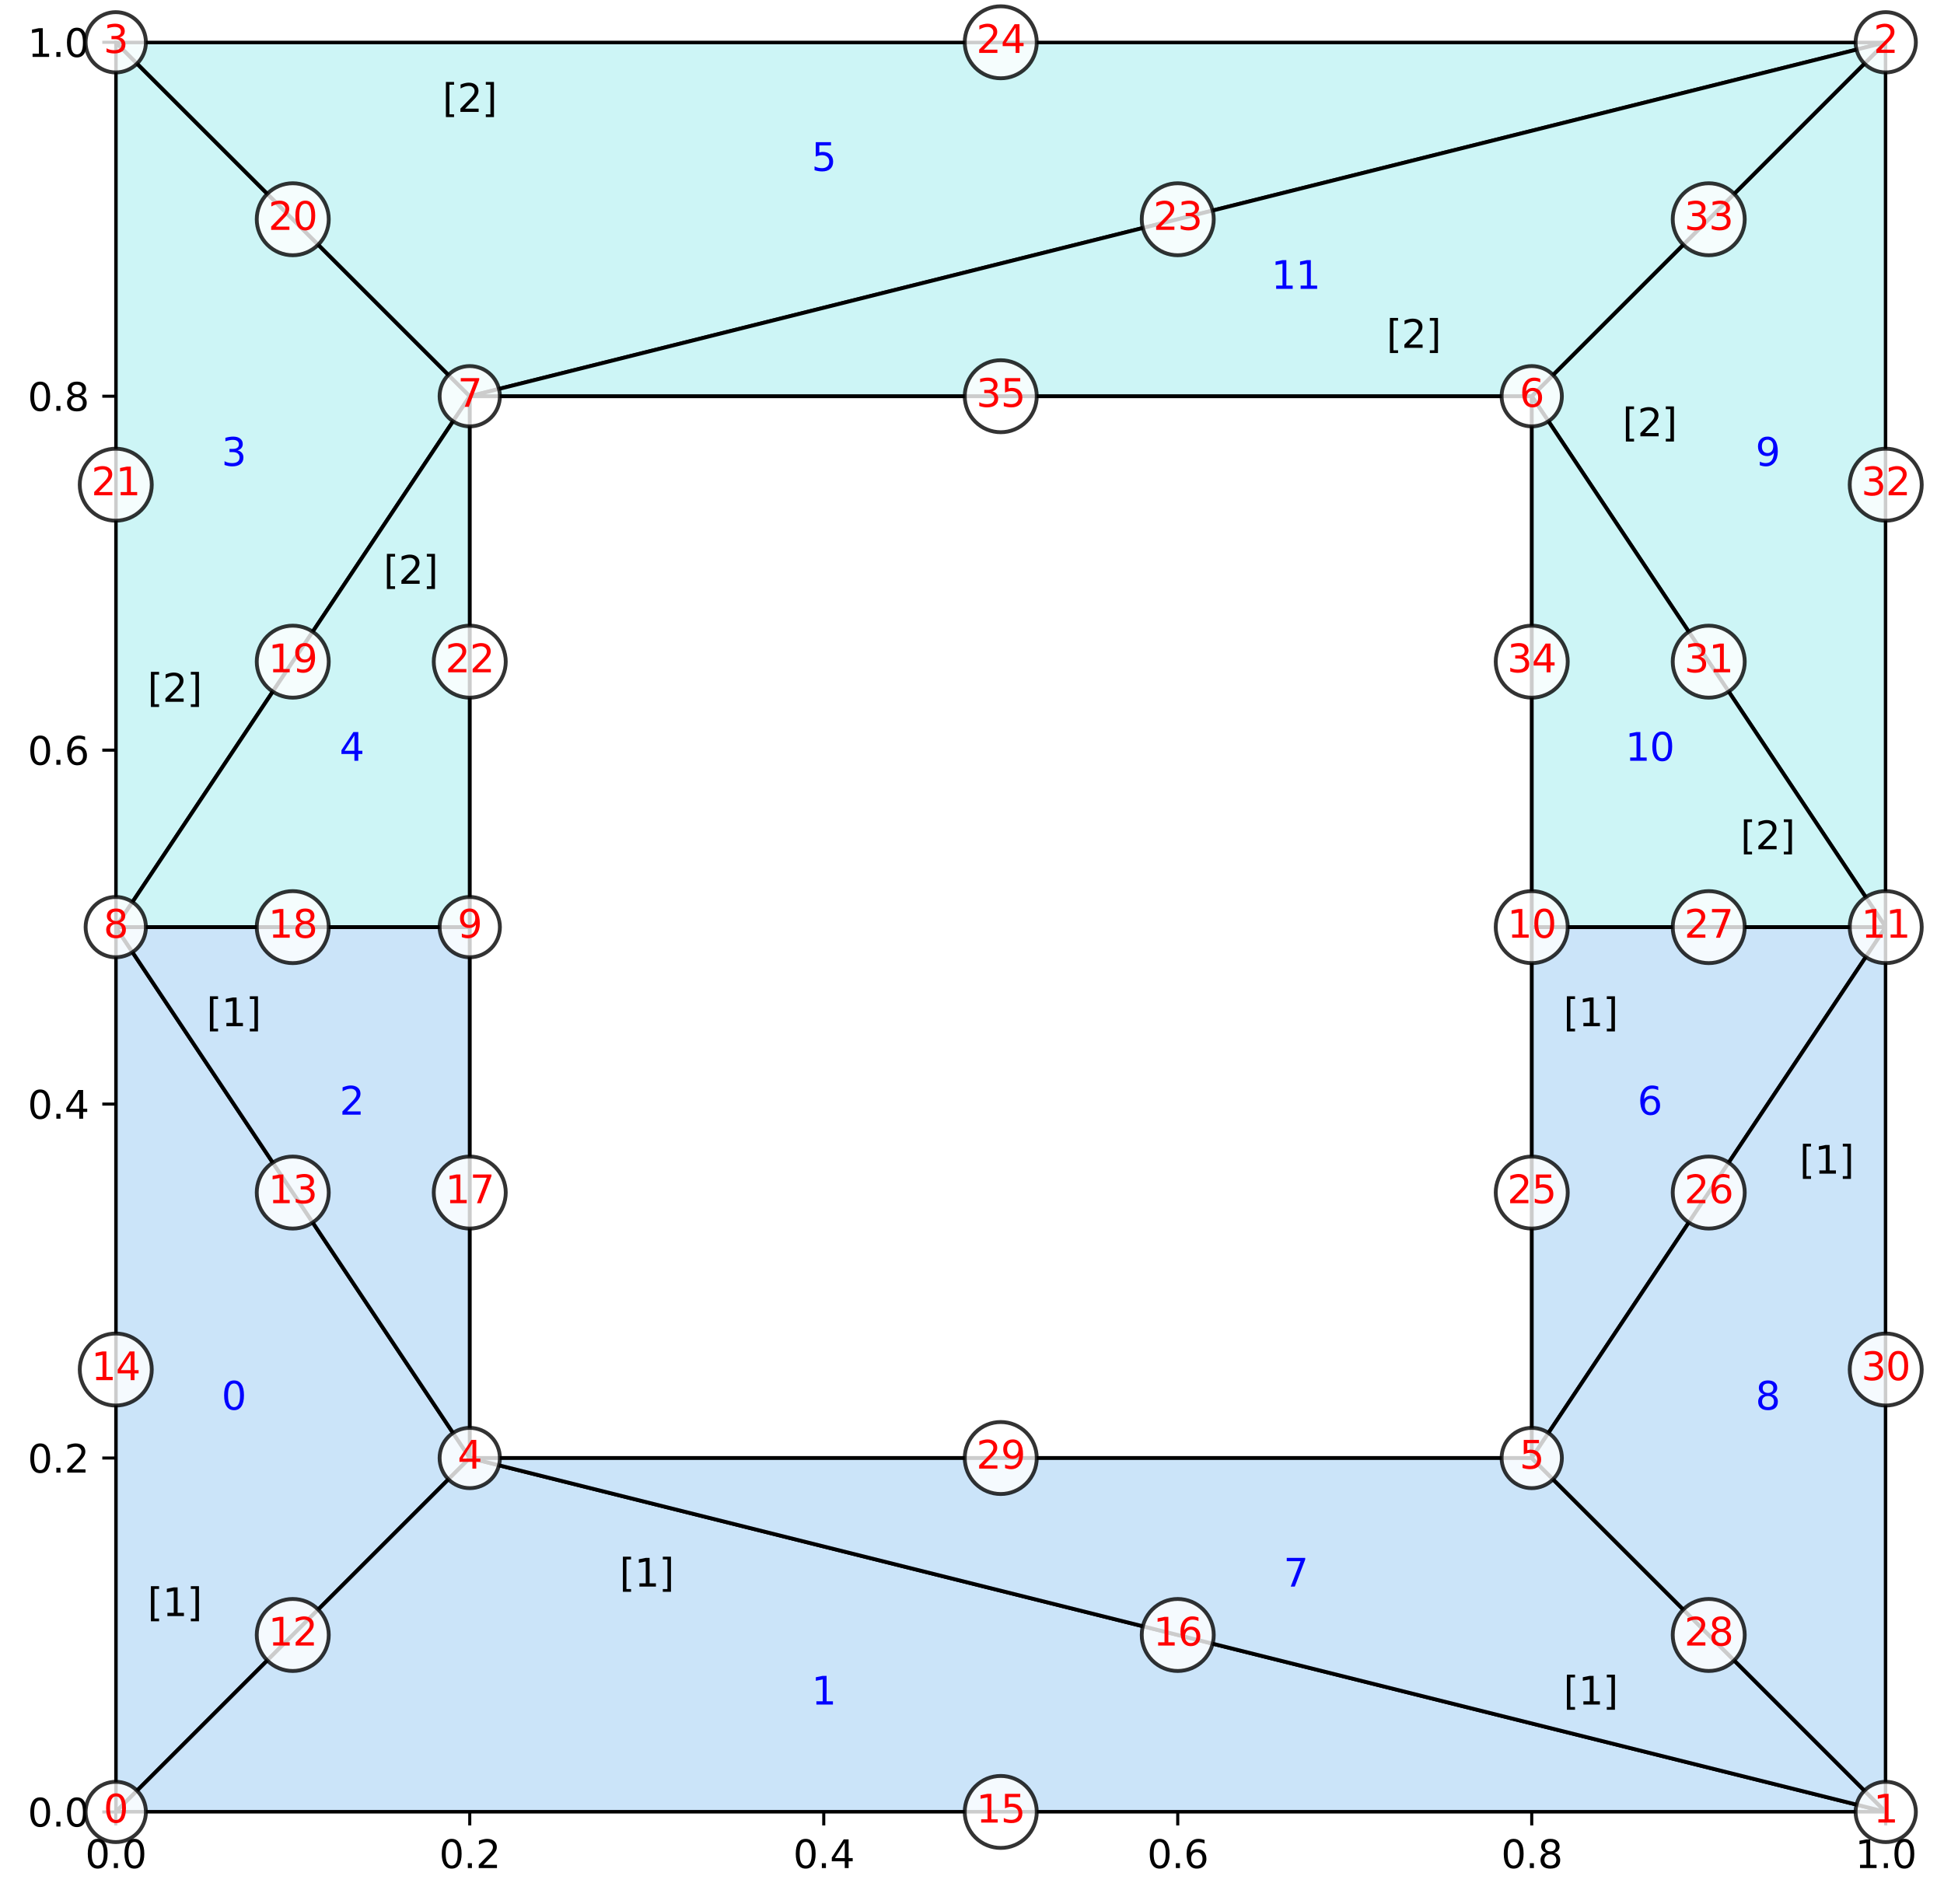 <?xml version="1.0" encoding="utf-8" standalone="no"?>
<!DOCTYPE svg PUBLIC "-//W3C//DTD SVG 1.1//EN"
  "http://www.w3.org/Graphics/SVG/1.1/DTD/svg11.dtd">
<svg xmlns:xlink="http://www.w3.org/1999/xlink" width="505.529pt" height="495.151pt" viewBox="0 0 505.529 495.151" xmlns="http://www.w3.org/2000/svg" version="1.1">
 <defs>
  <style type="text/css">*{stroke-linejoin: round; stroke-linecap: butt}</style>
 </defs>
 <g id="figure_1">
  <g id="patch_1">
   <path d="M 0 495.151 
L 505.529 495.151 
L 505.529 0 
L 0 0 
z
" style="fill: #ffffff"/>
  </g>
  <g id="axes_1">
   <g id="patch_2">
    <path d="M 30.103 471.273 
L 490.377 471.273 
L 490.377 10.999 
L 30.103 10.999 
z
" style="fill: #ffffff"/>
   </g>
   <g id="patch_3">
    <path d="M 30.103 471.273 
L 122.158 379.218 
L 30.103 241.136 
z
" clip-path="url(#pff9fe6de12)" style="fill: #cbe4f9; stroke: #000000; stroke-linejoin: miter"/>
   </g>
   <g id="patch_4">
    <path d="M 122.158 379.218 
L 30.103 471.273 
L 490.377 471.273 
z
" clip-path="url(#pff9fe6de12)" style="fill: #cbe4f9; stroke: #000000; stroke-linejoin: miter"/>
   </g>
   <g id="patch_5">
    <path d="M 30.103 241.136 
L 122.158 379.218 
L 122.158 241.136 
z
" clip-path="url(#pff9fe6de12)" style="fill: #cbe4f9; stroke: #000000; stroke-linejoin: miter"/>
   </g>
   <g id="patch_6">
    <path d="M 30.103 241.136 
L 122.158 103.054 
L 30.103 10.999 
z
" clip-path="url(#pff9fe6de12)" style="fill: #cdf5f6; stroke: #000000; stroke-linejoin: miter"/>
   </g>
   <g id="patch_7">
    <path d="M 122.158 103.054 
L 30.103 241.136 
L 122.158 241.136 
z
" clip-path="url(#pff9fe6de12)" style="fill: #cdf5f6; stroke: #000000; stroke-linejoin: miter"/>
   </g>
   <g id="patch_8">
    <path d="M 30.103 10.999 
L 122.158 103.054 
L 490.377 10.999 
z
" clip-path="url(#pff9fe6de12)" style="fill: #cdf5f6; stroke: #000000; stroke-linejoin: miter"/>
   </g>
   <g id="patch_9">
    <path d="M 398.322 241.136 
L 398.322 379.218 
L 490.377 241.136 
z
" clip-path="url(#pff9fe6de12)" style="fill: #cbe4f9; stroke: #000000; stroke-linejoin: miter"/>
   </g>
   <g id="patch_10">
    <path d="M 490.377 471.273 
L 398.322 379.218 
L 122.158 379.218 
z
" clip-path="url(#pff9fe6de12)" style="fill: #cbe4f9; stroke: #000000; stroke-linejoin: miter"/>
   </g>
   <g id="patch_11">
    <path d="M 490.377 241.136 
L 398.322 379.218 
L 490.377 471.273 
z
" clip-path="url(#pff9fe6de12)" style="fill: #cbe4f9; stroke: #000000; stroke-linejoin: miter"/>
   </g>
   <g id="patch_12">
    <path d="M 398.322 103.054 
L 490.377 241.136 
L 490.377 10.999 
z
" clip-path="url(#pff9fe6de12)" style="fill: #cdf5f6; stroke: #000000; stroke-linejoin: miter"/>
   </g>
   <g id="patch_13">
    <path d="M 490.377 241.136 
L 398.322 103.054 
L 398.322 241.136 
z
" clip-path="url(#pff9fe6de12)" style="fill: #cdf5f6; stroke: #000000; stroke-linejoin: miter"/>
   </g>
   <g id="patch_14">
    <path d="M 398.322 103.054 
L 490.377 10.999 
L 122.158 103.054 
z
" clip-path="url(#pff9fe6de12)" style="fill: #cdf5f6; stroke: #000000; stroke-linejoin: miter"/>
   </g>
   <g id="matplotlib.axis_1">
    <g id="xtick_1">
     <g id="line2d_1">
      <defs>
       <path id="m3f4009ff12" d="M 0 0 
L 0 3.5 
" style="stroke: #000000; stroke-width: 0.8"/>
      </defs>
      <g>
       <use xlink:href="#m3f4009ff12" x="30.103" y="471.273" style="stroke: #000000; stroke-width: 0.8"/>
      </g>
     </g>
     <g id="text_1">
      <!-- 0.0 -->
      <g transform="translate(22.152 485.872)scale(0.1 -0.1)">
       <defs>
        <path id="DejaVuSans-30" d="M 2034 4250 
Q 1547 4250 1301 3770 
Q 1056 3291 1056 2328 
Q 1056 1369 1301 889 
Q 1547 409 2034 409 
Q 2525 409 2770 889 
Q 3016 1369 3016 2328 
Q 3016 3291 2770 3770 
Q 2525 4250 2034 4250 
z
M 2034 4750 
Q 2819 4750 3233 4129 
Q 3647 3509 3647 2328 
Q 3647 1150 3233 529 
Q 2819 -91 2034 -91 
Q 1250 -91 836 529 
Q 422 1150 422 2328 
Q 422 3509 836 4129 
Q 1250 4750 2034 4750 
z
" transform="scale(0.016)"/>
        <path id="DejaVuSans-2e" d="M 684 794 
L 1344 794 
L 1344 0 
L 684 0 
L 684 794 
z
" transform="scale(0.016)"/>
       </defs>
       <use xlink:href="#DejaVuSans-30"/>
       <use xlink:href="#DejaVuSans-2e" x="63.623"/>
       <use xlink:href="#DejaVuSans-30" x="95.41"/>
      </g>
     </g>
    </g>
    <g id="xtick_2">
     <g id="line2d_2">
      <g>
       <use xlink:href="#m3f4009ff12" x="122.158" y="471.273" style="stroke: #000000; stroke-width: 0.8"/>
      </g>
     </g>
     <g id="text_2">
      <!-- 0.2 -->
      <g transform="translate(114.206 485.872)scale(0.1 -0.1)">
       <defs>
        <path id="DejaVuSans-32" d="M 1228 531 
L 3431 531 
L 3431 0 
L 469 0 
L 469 531 
Q 828 903 1448 1529 
Q 2069 2156 2228 2338 
Q 2531 2678 2651 2914 
Q 2772 3150 2772 3378 
Q 2772 3750 2511 3984 
Q 2250 4219 1831 4219 
Q 1534 4219 1204 4116 
Q 875 4013 500 3803 
L 500 4441 
Q 881 4594 1212 4672 
Q 1544 4750 1819 4750 
Q 2544 4750 2975 4387 
Q 3406 4025 3406 3419 
Q 3406 3131 3298 2873 
Q 3191 2616 2906 2266 
Q 2828 2175 2409 1742 
Q 1991 1309 1228 531 
z
" transform="scale(0.016)"/>
       </defs>
       <use xlink:href="#DejaVuSans-30"/>
       <use xlink:href="#DejaVuSans-2e" x="63.623"/>
       <use xlink:href="#DejaVuSans-32" x="95.41"/>
      </g>
     </g>
    </g>
    <g id="xtick_3">
     <g id="line2d_3">
      <g>
       <use xlink:href="#m3f4009ff12" x="214.213" y="471.273" style="stroke: #000000; stroke-width: 0.8"/>
      </g>
     </g>
     <g id="text_3">
      <!-- 0.4 -->
      <g transform="translate(206.261 485.872)scale(0.1 -0.1)">
       <defs>
        <path id="DejaVuSans-34" d="M 2419 4116 
L 825 1625 
L 2419 1625 
L 2419 4116 
z
M 2253 4666 
L 3047 4666 
L 3047 1625 
L 3713 1625 
L 3713 1100 
L 3047 1100 
L 3047 0 
L 2419 0 
L 2419 1100 
L 313 1100 
L 313 1709 
L 2253 4666 
z
" transform="scale(0.016)"/>
       </defs>
       <use xlink:href="#DejaVuSans-30"/>
       <use xlink:href="#DejaVuSans-2e" x="63.623"/>
       <use xlink:href="#DejaVuSans-34" x="95.41"/>
      </g>
     </g>
    </g>
    <g id="xtick_4">
     <g id="line2d_4">
      <g>
       <use xlink:href="#m3f4009ff12" x="306.268" y="471.273" style="stroke: #000000; stroke-width: 0.8"/>
      </g>
     </g>
     <g id="text_4">
      <!-- 0.6 -->
      <g transform="translate(298.316 485.872)scale(0.1 -0.1)">
       <defs>
        <path id="DejaVuSans-36" d="M 2113 2584 
Q 1688 2584 1439 2293 
Q 1191 2003 1191 1497 
Q 1191 994 1439 701 
Q 1688 409 2113 409 
Q 2538 409 2786 701 
Q 3034 994 3034 1497 
Q 3034 2003 2786 2293 
Q 2538 2584 2113 2584 
z
M 3366 4563 
L 3366 3988 
Q 3128 4100 2886 4159 
Q 2644 4219 2406 4219 
Q 1781 4219 1451 3797 
Q 1122 3375 1075 2522 
Q 1259 2794 1537 2939 
Q 1816 3084 2150 3084 
Q 2853 3084 3261 2657 
Q 3669 2231 3669 1497 
Q 3669 778 3244 343 
Q 2819 -91 2113 -91 
Q 1303 -91 875 529 
Q 447 1150 447 2328 
Q 447 3434 972 4092 
Q 1497 4750 2381 4750 
Q 2619 4750 2861 4703 
Q 3103 4656 3366 4563 
z
" transform="scale(0.016)"/>
       </defs>
       <use xlink:href="#DejaVuSans-30"/>
       <use xlink:href="#DejaVuSans-2e" x="63.623"/>
       <use xlink:href="#DejaVuSans-36" x="95.41"/>
      </g>
     </g>
    </g>
    <g id="xtick_5">
     <g id="line2d_5">
      <g>
       <use xlink:href="#m3f4009ff12" x="398.322" y="471.273" style="stroke: #000000; stroke-width: 0.8"/>
      </g>
     </g>
     <g id="text_5">
      <!-- 0.8 -->
      <g transform="translate(390.371 485.872)scale(0.1 -0.1)">
       <defs>
        <path id="DejaVuSans-38" d="M 2034 2216 
Q 1584 2216 1326 1975 
Q 1069 1734 1069 1313 
Q 1069 891 1326 650 
Q 1584 409 2034 409 
Q 2484 409 2743 651 
Q 3003 894 3003 1313 
Q 3003 1734 2745 1975 
Q 2488 2216 2034 2216 
z
M 1403 2484 
Q 997 2584 770 2862 
Q 544 3141 544 3541 
Q 544 4100 942 4425 
Q 1341 4750 2034 4750 
Q 2731 4750 3128 4425 
Q 3525 4100 3525 3541 
Q 3525 3141 3298 2862 
Q 3072 2584 2669 2484 
Q 3125 2378 3379 2068 
Q 3634 1759 3634 1313 
Q 3634 634 3220 271 
Q 2806 -91 2034 -91 
Q 1263 -91 848 271 
Q 434 634 434 1313 
Q 434 1759 690 2068 
Q 947 2378 1403 2484 
z
M 1172 3481 
Q 1172 3119 1398 2916 
Q 1625 2713 2034 2713 
Q 2441 2713 2670 2916 
Q 2900 3119 2900 3481 
Q 2900 3844 2670 4047 
Q 2441 4250 2034 4250 
Q 1625 4250 1398 4047 
Q 1172 3844 1172 3481 
z
" transform="scale(0.016)"/>
       </defs>
       <use xlink:href="#DejaVuSans-30"/>
       <use xlink:href="#DejaVuSans-2e" x="63.623"/>
       <use xlink:href="#DejaVuSans-38" x="95.41"/>
      </g>
     </g>
    </g>
    <g id="xtick_6">
     <g id="line2d_6">
      <g>
       <use xlink:href="#m3f4009ff12" x="490.377" y="471.273" style="stroke: #000000; stroke-width: 0.8"/>
      </g>
     </g>
     <g id="text_6">
      <!-- 1.0 -->
      <g transform="translate(482.426 485.872)scale(0.1 -0.1)">
       <defs>
        <path id="DejaVuSans-31" d="M 794 531 
L 1825 531 
L 1825 4091 
L 703 3866 
L 703 4441 
L 1819 4666 
L 2450 4666 
L 2450 531 
L 3481 531 
L 3481 0 
L 794 0 
L 794 531 
z
" transform="scale(0.016)"/>
       </defs>
       <use xlink:href="#DejaVuSans-31"/>
       <use xlink:href="#DejaVuSans-2e" x="63.623"/>
       <use xlink:href="#DejaVuSans-30" x="95.41"/>
      </g>
     </g>
    </g>
   </g>
   <g id="matplotlib.axis_2">
    <g id="ytick_1">
     <g id="line2d_7">
      <defs>
       <path id="m874704749e" d="M 0 0 
L -3.5 0 
" style="stroke: #000000; stroke-width: 0.8"/>
      </defs>
      <g>
       <use xlink:href="#m874704749e" x="30.103" y="471.273" style="stroke: #000000; stroke-width: 0.8"/>
      </g>
     </g>
     <g id="text_7">
      <!-- 0.0 -->
      <g transform="translate(7.2 475.072)scale(0.1 -0.1)">
       <use xlink:href="#DejaVuSans-30"/>
       <use xlink:href="#DejaVuSans-2e" x="63.623"/>
       <use xlink:href="#DejaVuSans-30" x="95.41"/>
      </g>
     </g>
    </g>
    <g id="ytick_2">
     <g id="line2d_8">
      <g>
       <use xlink:href="#m874704749e" x="30.103" y="379.218" style="stroke: #000000; stroke-width: 0.8"/>
      </g>
     </g>
     <g id="text_8">
      <!-- 0.2 -->
      <g transform="translate(7.2 383.018)scale(0.1 -0.1)">
       <use xlink:href="#DejaVuSans-30"/>
       <use xlink:href="#DejaVuSans-2e" x="63.623"/>
       <use xlink:href="#DejaVuSans-32" x="95.41"/>
      </g>
     </g>
    </g>
    <g id="ytick_3">
     <g id="line2d_9">
      <g>
       <use xlink:href="#m874704749e" x="30.103" y="287.164" style="stroke: #000000; stroke-width: 0.8"/>
      </g>
     </g>
     <g id="text_9">
      <!-- 0.4 -->
      <g transform="translate(7.2 290.963)scale(0.1 -0.1)">
       <use xlink:href="#DejaVuSans-30"/>
       <use xlink:href="#DejaVuSans-2e" x="63.623"/>
       <use xlink:href="#DejaVuSans-34" x="95.41"/>
      </g>
     </g>
    </g>
    <g id="ytick_4">
     <g id="line2d_10">
      <g>
       <use xlink:href="#m874704749e" x="30.103" y="195.109" style="stroke: #000000; stroke-width: 0.8"/>
      </g>
     </g>
     <g id="text_10">
      <!-- 0.6 -->
      <g transform="translate(7.2 198.908)scale(0.1 -0.1)">
       <use xlink:href="#DejaVuSans-30"/>
       <use xlink:href="#DejaVuSans-2e" x="63.623"/>
       <use xlink:href="#DejaVuSans-36" x="95.41"/>
      </g>
     </g>
    </g>
    <g id="ytick_5">
     <g id="line2d_11">
      <g>
       <use xlink:href="#m874704749e" x="30.103" y="103.054" style="stroke: #000000; stroke-width: 0.8"/>
      </g>
     </g>
     <g id="text_11">
      <!-- 0.8 -->
      <g transform="translate(7.2 106.853)scale(0.1 -0.1)">
       <use xlink:href="#DejaVuSans-30"/>
       <use xlink:href="#DejaVuSans-2e" x="63.623"/>
       <use xlink:href="#DejaVuSans-38" x="95.41"/>
      </g>
     </g>
    </g>
    <g id="ytick_6">
     <g id="line2d_12">
      <g>
       <use xlink:href="#m874704749e" x="30.103" y="10.999" style="stroke: #000000; stroke-width: 0.8"/>
      </g>
     </g>
     <g id="text_12">
      <!-- 1.0 -->
      <g transform="translate(7.2 14.798)scale(0.1 -0.1)">
       <use xlink:href="#DejaVuSans-31"/>
       <use xlink:href="#DejaVuSans-2e" x="63.623"/>
       <use xlink:href="#DejaVuSans-30" x="95.41"/>
      </g>
     </g>
    </g>
   </g>
   <g id="patch_15">
    <path d="M 30.103 471.273 
L 30.103 10.999 
" style="fill: none; stroke: #000000; stroke-width: 0.8; stroke-linejoin: miter; stroke-linecap: square"/>
   </g>
   <g id="patch_16">
    <path d="M 490.377 471.273 
L 490.377 10.999 
" style="fill: none; stroke: #000000; stroke-width: 0.8; stroke-linejoin: miter; stroke-linecap: square"/>
   </g>
   <g id="patch_17">
    <path d="M 30.103 471.273 
L 490.377 471.273 
" style="fill: none; stroke: #000000; stroke-width: 0.8; stroke-linejoin: miter; stroke-linecap: square"/>
   </g>
   <g id="patch_18">
    <path d="M 30.103 10.999 
L 490.377 10.999 
" style="fill: none; stroke: #000000; stroke-width: 0.8; stroke-linejoin: miter; stroke-linecap: square"/>
   </g>
   <g id="text_13">
    <!-- 0 -->
    <g style="fill: #0000ff" transform="translate(57.607 366.635)scale(0.1 -0.1)">
     <use xlink:href="#DejaVuSans-30"/>
    </g>
   </g>
   <g id="text_14">
    <!-- 1 -->
    <g style="fill: #0000ff" transform="translate(211.031 443.348)scale(0.1 -0.1)">
     <use xlink:href="#DejaVuSans-31"/>
    </g>
   </g>
   <g id="text_15">
    <!-- 2 -->
    <g style="fill: #0000ff" transform="translate(88.292 289.923)scale(0.1 -0.1)">
     <use xlink:href="#DejaVuSans-32"/>
    </g>
   </g>
   <g id="text_16">
    <!-- 3 -->
    <g style="fill: #0000ff" transform="translate(57.607 121.156)scale(0.1 -0.1)">
     <defs>
      <path id="DejaVuSans-33" d="M 2597 2516 
Q 3050 2419 3304 2112 
Q 3559 1806 3559 1356 
Q 3559 666 3084 287 
Q 2609 -91 1734 -91 
Q 1441 -91 1130 -33 
Q 819 25 488 141 
L 488 750 
Q 750 597 1062 519 
Q 1375 441 1716 441 
Q 2309 441 2620 675 
Q 2931 909 2931 1356 
Q 2931 1769 2642 2001 
Q 2353 2234 1838 2234 
L 1294 2234 
L 1294 2753 
L 1863 2753 
Q 2328 2753 2575 2939 
Q 2822 3125 2822 3475 
Q 2822 3834 2567 4026 
Q 2313 4219 1838 4219 
Q 1578 4219 1281 4162 
Q 984 4106 628 3988 
L 628 4550 
Q 988 4650 1302 4700 
Q 1616 4750 1894 4750 
Q 2613 4750 3031 4423 
Q 3450 4097 3450 3541 
Q 3450 3153 3228 2886 
Q 3006 2619 2597 2516 
z
" transform="scale(0.016)"/>
     </defs>
     <use xlink:href="#DejaVuSans-33"/>
    </g>
   </g>
   <g id="text_17">
    <!-- 4 -->
    <g style="fill: #0000ff" transform="translate(88.292 197.868)scale(0.1 -0.1)">
     <use xlink:href="#DejaVuSans-34"/>
    </g>
   </g>
   <g id="text_18">
    <!-- 5 -->
    <g style="fill: #0000ff" transform="translate(211.031 44.444)scale(0.1 -0.1)">
     <defs>
      <path id="DejaVuSans-35" d="M 691 4666 
L 3169 4666 
L 3169 4134 
L 1269 4134 
L 1269 2991 
Q 1406 3038 1543 3061 
Q 1681 3084 1819 3084 
Q 2600 3084 3056 2656 
Q 3513 2228 3513 1497 
Q 3513 744 3044 326 
Q 2575 -91 1722 -91 
Q 1428 -91 1123 -41 
Q 819 9 494 109 
L 494 744 
Q 775 591 1075 516 
Q 1375 441 1709 441 
Q 2250 441 2565 725 
Q 2881 1009 2881 1497 
Q 2881 1984 2565 2268 
Q 2250 2553 1709 2553 
Q 1456 2553 1204 2497 
Q 953 2441 691 2322 
L 691 4666 
z
" transform="scale(0.016)"/>
     </defs>
     <use xlink:href="#DejaVuSans-35"/>
    </g>
   </g>
   <g id="text_19">
    <!-- 6 -->
    <g style="fill: #0000ff" transform="translate(425.826 289.923)scale(0.1 -0.1)">
     <use xlink:href="#DejaVuSans-36"/>
    </g>
   </g>
   <g id="text_20">
    <!-- 7 -->
    <g style="fill: #0000ff" transform="translate(333.771 412.663)scale(0.1 -0.1)">
     <defs>
      <path id="DejaVuSans-37" d="M 525 4666 
L 3525 4666 
L 3525 4397 
L 1831 0 
L 1172 0 
L 2766 4134 
L 525 4134 
L 525 4666 
z
" transform="scale(0.016)"/>
     </defs>
     <use xlink:href="#DejaVuSans-37"/>
    </g>
   </g>
   <g id="text_21">
    <!-- 8 -->
    <g style="fill: #0000ff" transform="translate(456.511 366.635)scale(0.1 -0.1)">
     <use xlink:href="#DejaVuSans-38"/>
    </g>
   </g>
   <g id="text_22">
    <!-- 9 -->
    <g style="fill: #0000ff" transform="translate(456.511 121.156)scale(0.1 -0.1)">
     <defs>
      <path id="DejaVuSans-39" d="M 703 97 
L 703 672 
Q 941 559 1184 500 
Q 1428 441 1663 441 
Q 2288 441 2617 861 
Q 2947 1281 2994 2138 
Q 2813 1869 2534 1725 
Q 2256 1581 1919 1581 
Q 1219 1581 811 2004 
Q 403 2428 403 3163 
Q 403 3881 828 4315 
Q 1253 4750 1959 4750 
Q 2769 4750 3195 4129 
Q 3622 3509 3622 2328 
Q 3622 1225 3098 567 
Q 2575 -91 1691 -91 
Q 1453 -91 1209 -44 
Q 966 3 703 97 
z
M 1959 2075 
Q 2384 2075 2632 2365 
Q 2881 2656 2881 3163 
Q 2881 3666 2632 3958 
Q 2384 4250 1959 4250 
Q 1534 4250 1286 3958 
Q 1038 3666 1038 3163 
Q 1038 2656 1286 2365 
Q 1534 2075 1959 2075 
z
" transform="scale(0.016)"/>
     </defs>
     <use xlink:href="#DejaVuSans-39"/>
    </g>
   </g>
   <g id="text_23">
    <!-- 10 -->
    <g style="fill: #0000ff" transform="translate(422.645 197.868)scale(0.1 -0.1)">
     <use xlink:href="#DejaVuSans-31"/>
     <use xlink:href="#DejaVuSans-30" x="63.623"/>
    </g>
   </g>
   <g id="text_24">
    <!-- 11 -->
    <g style="fill: #0000ff" transform="translate(330.59 75.128)scale(0.1 -0.1)">
     <use xlink:href="#DejaVuSans-31"/>
     <use xlink:href="#DejaVuSans-31" x="63.623"/>
    </g>
   </g>
   <g id="text_25">
    <g id="patch_19">
     <path d="M 30.103 479.112 
C 32.182 479.112 34.176 478.286 35.646 476.816 
C 37.116 475.346 37.942 473.352 37.942 471.273 
C 37.942 469.194 37.116 467.2 35.646 465.73 
C 34.176 464.26 32.182 463.434 30.103 463.434 
C 28.024 463.434 26.03 464.26 24.56 465.73 
C 23.09 467.2 22.264 469.194 22.264 471.273 
C 22.264 473.352 23.09 475.346 24.56 476.816 
C 26.03 478.286 28.024 479.112 30.103 479.112 
z
" style="fill: #ffffff; opacity: 0.8; stroke: #000000; stroke-linejoin: miter"/>
    </g>
    <!-- 0 -->
    <g style="fill: #ff0000" transform="translate(26.922 474.033)scale(0.1 -0.1)">
     <use xlink:href="#DejaVuSans-30"/>
    </g>
   </g>
   <g id="text_26">
    <g id="patch_20">
     <path d="M 490.377 479.112 
C 492.456 479.112 494.45 478.286 495.92 476.816 
C 497.39 475.346 498.216 473.352 498.216 471.273 
C 498.216 469.194 497.39 467.2 495.92 465.73 
C 494.45 464.26 492.456 463.434 490.377 463.434 
C 488.298 463.434 486.304 464.26 484.834 465.73 
C 483.364 467.2 482.538 469.194 482.538 471.273 
C 482.538 473.352 483.364 475.346 484.834 476.816 
C 486.304 478.286 488.298 479.112 490.377 479.112 
z
" style="fill: #ffffff; opacity: 0.8; stroke: #000000; stroke-linejoin: miter"/>
    </g>
    <!-- 1 -->
    <g style="fill: #ff0000" transform="translate(487.196 474.033)scale(0.1 -0.1)">
     <use xlink:href="#DejaVuSans-31"/>
    </g>
   </g>
   <g id="text_27">
    <g id="patch_21">
     <path d="M 490.377 18.838 
C 492.456 18.838 494.45 18.012 495.92 16.542 
C 497.39 15.072 498.216 13.078 498.216 10.999 
C 498.216 8.92 497.39 6.926 495.92 5.456 
C 494.45 3.986 492.456 3.16 490.377 3.16 
C 488.298 3.16 486.304 3.986 484.834 5.456 
C 483.364 6.926 482.538 8.92 482.538 10.999 
C 482.538 13.078 483.364 15.072 484.834 16.542 
C 486.304 18.012 488.298 18.838 490.377 18.838 
z
" style="fill: #ffffff; opacity: 0.8; stroke: #000000; stroke-linejoin: miter"/>
    </g>
    <!-- 2 -->
    <g style="fill: #ff0000" transform="translate(487.196 13.759)scale(0.1 -0.1)">
     <use xlink:href="#DejaVuSans-32"/>
    </g>
   </g>
   <g id="text_28">
    <g id="patch_22">
     <path d="M 30.103 18.838 
C 32.182 18.838 34.176 18.012 35.646 16.542 
C 37.116 15.072 37.942 13.078 37.942 10.999 
C 37.942 8.92 37.116 6.926 35.646 5.456 
C 34.176 3.986 32.182 3.16 30.103 3.16 
C 28.024 3.16 26.03 3.986 24.56 5.456 
C 23.09 6.926 22.264 8.92 22.264 10.999 
C 22.264 13.078 23.09 15.072 24.56 16.542 
C 26.03 18.012 28.024 18.838 30.103 18.838 
z
" style="fill: #ffffff; opacity: 0.8; stroke: #000000; stroke-linejoin: miter"/>
    </g>
    <!-- 3 -->
    <g style="fill: #ff0000" transform="translate(26.922 13.759)scale(0.1 -0.1)">
     <use xlink:href="#DejaVuSans-33"/>
    </g>
   </g>
   <g id="text_29">
    <g id="patch_23">
     <path d="M 122.158 387.057 
C 124.237 387.057 126.231 386.231 127.701 384.761 
C 129.171 383.291 129.997 381.297 129.997 379.218 
C 129.997 377.139 129.171 375.145 127.701 373.675 
C 126.231 372.205 124.237 371.379 122.158 371.379 
C 120.079 371.379 118.085 372.205 116.615 373.675 
C 115.145 375.145 114.319 377.139 114.319 379.218 
C 114.319 381.297 115.145 383.291 116.615 384.761 
C 118.085 386.231 120.079 387.057 122.158 387.057 
z
" style="fill: #ffffff; opacity: 0.8; stroke: #000000; stroke-linejoin: miter"/>
    </g>
    <!-- 4 -->
    <g style="fill: #ff0000" transform="translate(118.977 381.978)scale(0.1 -0.1)">
     <use xlink:href="#DejaVuSans-34"/>
    </g>
   </g>
   <g id="text_30">
    <g id="patch_24">
     <path d="M 398.322 387.057 
C 400.401 387.057 402.395 386.231 403.865 384.761 
C 405.335 383.291 406.161 381.297 406.161 379.218 
C 406.161 377.139 405.335 375.145 403.865 373.675 
C 402.395 372.205 400.401 371.379 398.322 371.379 
C 396.243 371.379 394.249 372.205 392.779 373.675 
C 391.309 375.145 390.483 377.139 390.483 379.218 
C 390.483 381.297 391.309 383.291 392.779 384.761 
C 394.249 386.231 396.243 387.057 398.322 387.057 
z
" style="fill: #ffffff; opacity: 0.8; stroke: #000000; stroke-linejoin: miter"/>
    </g>
    <!-- 5 -->
    <g style="fill: #ff0000" transform="translate(395.141 381.978)scale(0.1 -0.1)">
     <use xlink:href="#DejaVuSans-35"/>
    </g>
   </g>
   <g id="text_31">
    <g id="patch_25">
     <path d="M 398.322 110.893 
C 400.401 110.893 402.395 110.067 403.865 108.597 
C 405.335 107.127 406.161 105.133 406.161 103.054 
C 406.161 100.975 405.335 98.981 403.865 97.511 
C 402.395 96.041 400.401 95.215 398.322 95.215 
C 396.243 95.215 394.249 96.041 392.779 97.511 
C 391.309 98.981 390.483 100.975 390.483 103.054 
C 390.483 105.133 391.309 107.127 392.779 108.597 
C 394.249 110.067 396.243 110.893 398.322 110.893 
z
" style="fill: #ffffff; opacity: 0.8; stroke: #000000; stroke-linejoin: miter"/>
    </g>
    <!-- 6 -->
    <g style="fill: #ff0000" transform="translate(395.141 105.813)scale(0.1 -0.1)">
     <use xlink:href="#DejaVuSans-36"/>
    </g>
   </g>
   <g id="text_32">
    <g id="patch_26">
     <path d="M 122.158 110.893 
C 124.237 110.893 126.231 110.067 127.701 108.597 
C 129.171 107.127 129.997 105.133 129.997 103.054 
C 129.997 100.975 129.171 98.981 127.701 97.511 
C 126.231 96.041 124.237 95.215 122.158 95.215 
C 120.079 95.215 118.085 96.041 116.615 97.511 
C 115.145 98.981 114.319 100.975 114.319 103.054 
C 114.319 105.133 115.145 107.127 116.615 108.597 
C 118.085 110.067 120.079 110.893 122.158 110.893 
z
" style="fill: #ffffff; opacity: 0.8; stroke: #000000; stroke-linejoin: miter"/>
    </g>
    <!-- 7 -->
    <g style="fill: #ff0000" transform="translate(118.977 105.813)scale(0.1 -0.1)">
     <use xlink:href="#DejaVuSans-37"/>
    </g>
   </g>
   <g id="text_33">
    <g id="patch_27">
     <path d="M 30.103 248.975 
C 32.182 248.975 34.176 248.149 35.646 246.679 
C 37.116 245.209 37.942 243.215 37.942 241.136 
C 37.942 239.057 37.116 237.063 35.646 235.593 
C 34.176 234.123 32.182 233.297 30.103 233.297 
C 28.024 233.297 26.03 234.123 24.56 235.593 
C 23.09 237.063 22.264 239.057 22.264 241.136 
C 22.264 243.215 23.09 245.209 24.56 246.679 
C 26.03 248.149 28.024 248.975 30.103 248.975 
z
" style="fill: #ffffff; opacity: 0.8; stroke: #000000; stroke-linejoin: miter"/>
    </g>
    <!-- 8 -->
    <g style="fill: #ff0000" transform="translate(26.922 243.896)scale(0.1 -0.1)">
     <use xlink:href="#DejaVuSans-38"/>
    </g>
   </g>
   <g id="text_34">
    <g id="patch_28">
     <path d="M 122.158 248.975 
C 124.237 248.975 126.231 248.149 127.701 246.679 
C 129.171 245.209 129.997 243.215 129.997 241.136 
C 129.997 239.057 129.171 237.063 127.701 235.593 
C 126.231 234.123 124.237 233.297 122.158 233.297 
C 120.079 233.297 118.085 234.123 116.615 235.593 
C 115.145 237.063 114.319 239.057 114.319 241.136 
C 114.319 243.215 115.145 245.209 116.615 246.679 
C 118.085 248.149 120.079 248.975 122.158 248.975 
z
" style="fill: #ffffff; opacity: 0.8; stroke: #000000; stroke-linejoin: miter"/>
    </g>
    <!-- 9 -->
    <g style="fill: #ff0000" transform="translate(118.977 243.896)scale(0.1 -0.1)">
     <use xlink:href="#DejaVuSans-39"/>
    </g>
   </g>
   <g id="text_35">
    <g id="patch_29">
     <path d="M 398.322 250.499 
C 400.805 250.499 403.187 249.512 404.943 247.756 
C 406.698 246.001 407.685 243.619 407.685 241.136 
C 407.685 238.653 406.698 236.272 404.943 234.516 
C 403.187 232.76 400.805 231.774 398.322 231.774 
C 395.839 231.774 393.458 232.76 391.702 234.516 
C 389.946 236.272 388.96 238.653 388.96 241.136 
C 388.96 243.619 389.946 246.001 391.702 247.756 
C 393.458 249.512 395.839 250.499 398.322 250.499 
z
" style="fill: #ffffff; opacity: 0.8; stroke: #000000; stroke-linejoin: miter"/>
    </g>
    <!-- 10 -->
    <g style="fill: #ff0000" transform="translate(391.96 243.896)scale(0.1 -0.1)">
     <use xlink:href="#DejaVuSans-31"/>
     <use xlink:href="#DejaVuSans-30" x="63.623"/>
    </g>
   </g>
   <g id="text_36">
    <g id="patch_30">
     <path d="M 490.377 250.499 
C 492.86 250.499 495.242 249.512 496.997 247.756 
C 498.753 246.001 499.74 243.619 499.74 241.136 
C 499.74 238.653 498.753 236.272 496.997 234.516 
C 495.242 232.76 492.86 231.774 490.377 231.774 
C 487.894 231.774 485.513 232.76 483.757 234.516 
C 482.001 236.272 481.015 238.653 481.015 241.136 
C 481.015 243.619 482.001 246.001 483.757 247.756 
C 485.513 249.512 487.894 250.499 490.377 250.499 
z
" style="fill: #ffffff; opacity: 0.8; stroke: #000000; stroke-linejoin: miter"/>
    </g>
    <!-- 11 -->
    <g style="fill: #ff0000" transform="translate(484.015 243.896)scale(0.1 -0.1)">
     <use xlink:href="#DejaVuSans-31"/>
     <use xlink:href="#DejaVuSans-31" x="63.623"/>
    </g>
   </g>
   <g id="text_37">
    <g id="patch_31">
     <path d="M 76.131 434.608 
C 78.613 434.608 80.995 433.622 82.751 431.866 
C 84.507 430.11 85.493 427.729 85.493 425.246 
C 85.493 422.763 84.507 420.381 82.751 418.626 
C 80.995 416.87 78.613 415.883 76.131 415.883 
C 73.648 415.883 71.266 416.87 69.51 418.626 
C 67.755 420.381 66.768 422.763 66.768 425.246 
C 66.768 427.729 67.755 430.11 69.51 431.866 
C 71.266 433.622 73.648 434.608 76.131 434.608 
z
" style="fill: #ffffff; opacity: 0.8; stroke: #000000; stroke-linejoin: miter"/>
    </g>
    <!-- 12 -->
    <g style="fill: #ff0000" transform="translate(69.768 428.005)scale(0.1 -0.1)">
     <use xlink:href="#DejaVuSans-31"/>
     <use xlink:href="#DejaVuSans-32" x="63.623"/>
    </g>
   </g>
   <g id="text_38">
    <g id="patch_32">
     <path d="M 76.131 319.54 
C 78.613 319.54 80.995 318.553 82.751 316.798 
C 84.507 315.042 85.493 312.66 85.493 310.177 
C 85.493 307.694 84.507 305.313 82.751 303.557 
C 80.995 301.801 78.613 300.815 76.131 300.815 
C 73.648 300.815 71.266 301.801 69.51 303.557 
C 67.755 305.313 66.768 307.694 66.768 310.177 
C 66.768 312.66 67.755 315.042 69.51 316.798 
C 71.266 318.553 73.648 319.54 76.131 319.54 
z
" style="fill: #ffffff; opacity: 0.8; stroke: #000000; stroke-linejoin: miter"/>
    </g>
    <!-- 13 -->
    <g style="fill: #ff0000" transform="translate(69.768 312.937)scale(0.1 -0.1)">
     <use xlink:href="#DejaVuSans-31"/>
     <use xlink:href="#DejaVuSans-33" x="63.623"/>
    </g>
   </g>
   <g id="text_39">
    <g id="patch_33">
     <path d="M 30.103 365.567 
C 32.586 365.567 34.968 364.581 36.723 362.825 
C 38.479 361.069 39.466 358.688 39.466 356.205 
C 39.466 353.722 38.479 351.34 36.723 349.584 
C 34.968 347.829 32.586 346.842 30.103 346.842 
C 27.62 346.842 25.239 347.829 23.483 349.584 
C 21.727 351.34 20.741 353.722 20.741 356.205 
C 20.741 358.688 21.727 361.069 23.483 362.825 
C 25.239 364.581 27.62 365.567 30.103 365.567 
z
" style="fill: #ffffff; opacity: 0.8; stroke: #000000; stroke-linejoin: miter"/>
    </g>
    <!-- 14 -->
    <g style="fill: #ff0000" transform="translate(23.741 358.964)scale(0.1 -0.1)">
     <use xlink:href="#DejaVuSans-31"/>
     <use xlink:href="#DejaVuSans-34" x="63.623"/>
    </g>
   </g>
   <g id="text_40">
    <g id="patch_34">
     <path d="M 260.24 480.636 
C 262.723 480.636 265.105 479.649 266.86 477.893 
C 268.616 476.138 269.603 473.756 269.603 471.273 
C 269.603 468.79 268.616 466.409 266.86 464.653 
C 265.105 462.897 262.723 461.911 260.24 461.911 
C 257.757 461.911 255.376 462.897 253.62 464.653 
C 251.864 466.409 250.878 468.79 250.878 471.273 
C 250.878 473.756 251.864 476.138 253.62 477.893 
C 255.376 479.649 257.757 480.636 260.24 480.636 
z
" style="fill: #ffffff; opacity: 0.8; stroke: #000000; stroke-linejoin: miter"/>
    </g>
    <!-- 15 -->
    <g style="fill: #ff0000" transform="translate(253.878 474.033)scale(0.1 -0.1)">
     <use xlink:href="#DejaVuSans-31"/>
     <use xlink:href="#DejaVuSans-35" x="63.623"/>
    </g>
   </g>
   <g id="text_41">
    <g id="patch_35">
     <path d="M 306.268 434.608 
C 308.75 434.608 311.132 433.622 312.888 431.866 
C 314.644 430.11 315.63 427.729 315.63 425.246 
C 315.63 422.763 314.644 420.381 312.888 418.626 
C 311.132 416.87 308.75 415.883 306.268 415.883 
C 303.785 415.883 301.403 416.87 299.647 418.626 
C 297.892 420.381 296.905 422.763 296.905 425.246 
C 296.905 427.729 297.892 430.11 299.647 431.866 
C 301.403 433.622 303.785 434.608 306.268 434.608 
z
" style="fill: #ffffff; opacity: 0.8; stroke: #000000; stroke-linejoin: miter"/>
    </g>
    <!-- 16 -->
    <g style="fill: #ff0000" transform="translate(299.905 428.005)scale(0.1 -0.1)">
     <use xlink:href="#DejaVuSans-31"/>
     <use xlink:href="#DejaVuSans-36" x="63.623"/>
    </g>
   </g>
   <g id="text_42">
    <g id="patch_36">
     <path d="M 122.158 319.54 
C 124.641 319.54 127.022 318.553 128.778 316.798 
C 130.534 315.042 131.52 312.66 131.52 310.177 
C 131.52 307.694 130.534 305.313 128.778 303.557 
C 127.022 301.801 124.641 300.815 122.158 300.815 
C 119.675 300.815 117.293 301.801 115.538 303.557 
C 113.782 305.313 112.795 307.694 112.795 310.177 
C 112.795 312.66 113.782 315.042 115.538 316.798 
C 117.293 318.553 119.675 319.54 122.158 319.54 
z
" style="fill: #ffffff; opacity: 0.8; stroke: #000000; stroke-linejoin: miter"/>
    </g>
    <!-- 17 -->
    <g style="fill: #ff0000" transform="translate(115.795 312.937)scale(0.1 -0.1)">
     <use xlink:href="#DejaVuSans-31"/>
     <use xlink:href="#DejaVuSans-37" x="63.623"/>
    </g>
   </g>
   <g id="text_43">
    <g id="patch_37">
     <path d="M 76.131 250.499 
C 78.613 250.499 80.995 249.512 82.751 247.756 
C 84.507 246.001 85.493 243.619 85.493 241.136 
C 85.493 238.653 84.507 236.272 82.751 234.516 
C 80.995 232.76 78.613 231.774 76.131 231.774 
C 73.648 231.774 71.266 232.76 69.51 234.516 
C 67.755 236.272 66.768 238.653 66.768 241.136 
C 66.768 243.619 67.755 246.001 69.51 247.756 
C 71.266 249.512 73.648 250.499 76.131 250.499 
z
" style="fill: #ffffff; opacity: 0.8; stroke: #000000; stroke-linejoin: miter"/>
    </g>
    <!-- 18 -->
    <g style="fill: #ff0000" transform="translate(69.768 243.896)scale(0.1 -0.1)">
     <use xlink:href="#DejaVuSans-31"/>
     <use xlink:href="#DejaVuSans-38" x="63.623"/>
    </g>
   </g>
   <g id="text_44">
    <g id="patch_38">
     <path d="M 76.131 181.458 
C 78.613 181.458 80.995 180.471 82.751 178.715 
C 84.507 176.96 85.493 174.578 85.493 172.095 
C 85.493 169.612 84.507 167.231 82.751 165.475 
C 80.995 163.719 78.613 162.733 76.131 162.733 
C 73.648 162.733 71.266 163.719 69.51 165.475 
C 67.755 167.231 66.768 169.612 66.768 172.095 
C 66.768 174.578 67.755 176.96 69.51 178.715 
C 71.266 180.471 73.648 181.458 76.131 181.458 
z
" style="fill: #ffffff; opacity: 0.8; stroke: #000000; stroke-linejoin: miter"/>
    </g>
    <!-- 19 -->
    <g style="fill: #ff0000" transform="translate(69.768 174.854)scale(0.1 -0.1)">
     <use xlink:href="#DejaVuSans-31"/>
     <use xlink:href="#DejaVuSans-39" x="63.623"/>
    </g>
   </g>
   <g id="text_45">
    <g id="patch_39">
     <path d="M 76.131 66.389 
C 78.613 66.389 80.995 65.403 82.751 63.647 
C 84.507 61.891 85.493 59.51 85.493 57.027 
C 85.493 54.544 84.507 52.162 82.751 50.406 
C 80.995 48.651 78.613 47.664 76.131 47.664 
C 73.648 47.664 71.266 48.651 69.51 50.406 
C 67.755 52.162 66.768 54.544 66.768 57.027 
C 66.768 59.51 67.755 61.891 69.51 63.647 
C 71.266 65.403 73.648 66.389 76.131 66.389 
z
" style="fill: #ffffff; opacity: 0.8; stroke: #000000; stroke-linejoin: miter"/>
    </g>
    <!-- 20 -->
    <g style="fill: #ff0000" transform="translate(69.768 59.786)scale(0.1 -0.1)">
     <use xlink:href="#DejaVuSans-32"/>
     <use xlink:href="#DejaVuSans-30" x="63.623"/>
    </g>
   </g>
   <g id="text_46">
    <g id="patch_40">
     <path d="M 30.103 135.43 
C 32.586 135.43 34.968 134.444 36.723 132.688 
C 38.479 130.932 39.466 128.551 39.466 126.068 
C 39.466 123.585 38.479 121.203 36.723 119.447 
C 34.968 117.692 32.586 116.705 30.103 116.705 
C 27.62 116.705 25.239 117.692 23.483 119.447 
C 21.727 121.203 20.741 123.585 20.741 126.068 
C 20.741 128.551 21.727 130.932 23.483 132.688 
C 25.239 134.444 27.62 135.43 30.103 135.43 
z
" style="fill: #ffffff; opacity: 0.8; stroke: #000000; stroke-linejoin: miter"/>
    </g>
    <!-- 21 -->
    <g style="fill: #ff0000" transform="translate(23.741 128.827)scale(0.1 -0.1)">
     <use xlink:href="#DejaVuSans-32"/>
     <use xlink:href="#DejaVuSans-31" x="63.623"/>
    </g>
   </g>
   <g id="text_47">
    <g id="patch_41">
     <path d="M 122.158 181.458 
C 124.641 181.458 127.022 180.471 128.778 178.715 
C 130.534 176.96 131.52 174.578 131.52 172.095 
C 131.52 169.612 130.534 167.231 128.778 165.475 
C 127.022 163.719 124.641 162.733 122.158 162.733 
C 119.675 162.733 117.293 163.719 115.538 165.475 
C 113.782 167.231 112.795 169.612 112.795 172.095 
C 112.795 174.578 113.782 176.96 115.538 178.715 
C 117.293 180.471 119.675 181.458 122.158 181.458 
z
" style="fill: #ffffff; opacity: 0.8; stroke: #000000; stroke-linejoin: miter"/>
    </g>
    <!-- 22 -->
    <g style="fill: #ff0000" transform="translate(115.795 174.854)scale(0.1 -0.1)">
     <use xlink:href="#DejaVuSans-32"/>
     <use xlink:href="#DejaVuSans-32" x="63.623"/>
    </g>
   </g>
   <g id="text_48">
    <g id="patch_42">
     <path d="M 306.268 66.389 
C 308.75 66.389 311.132 65.403 312.888 63.647 
C 314.644 61.891 315.63 59.51 315.63 57.027 
C 315.63 54.544 314.644 52.162 312.888 50.406 
C 311.132 48.651 308.75 47.664 306.268 47.664 
C 303.785 47.664 301.403 48.651 299.647 50.406 
C 297.892 52.162 296.905 54.544 296.905 57.027 
C 296.905 59.51 297.892 61.891 299.647 63.647 
C 301.403 65.403 303.785 66.389 306.268 66.389 
z
" style="fill: #ffffff; opacity: 0.8; stroke: #000000; stroke-linejoin: miter"/>
    </g>
    <!-- 23 -->
    <g style="fill: #ff0000" transform="translate(299.905 59.786)scale(0.1 -0.1)">
     <use xlink:href="#DejaVuSans-32"/>
     <use xlink:href="#DejaVuSans-33" x="63.623"/>
    </g>
   </g>
   <g id="text_49">
    <g id="patch_43">
     <path d="M 260.24 20.362 
C 262.723 20.362 265.105 19.375 266.86 17.62 
C 268.616 15.864 269.603 13.482 269.603 10.999 
C 269.603 8.516 268.616 6.135 266.86 4.379 
C 265.105 2.623 262.723 1.637 260.24 1.637 
C 257.757 1.637 255.376 2.623 253.62 4.379 
C 251.864 6.135 250.878 8.516 250.878 10.999 
C 250.878 13.482 251.864 15.864 253.62 17.62 
C 255.376 19.375 257.757 20.362 260.24 20.362 
z
" style="fill: #ffffff; opacity: 0.8; stroke: #000000; stroke-linejoin: miter"/>
    </g>
    <!-- 24 -->
    <g style="fill: #ff0000" transform="translate(253.878 13.759)scale(0.1 -0.1)">
     <use xlink:href="#DejaVuSans-32"/>
     <use xlink:href="#DejaVuSans-34" x="63.623"/>
    </g>
   </g>
   <g id="text_50">
    <g id="patch_44">
     <path d="M 398.322 319.54 
C 400.805 319.54 403.187 318.553 404.943 316.798 
C 406.698 315.042 407.685 312.66 407.685 310.177 
C 407.685 307.694 406.698 305.313 404.943 303.557 
C 403.187 301.801 400.805 300.815 398.322 300.815 
C 395.839 300.815 393.458 301.801 391.702 303.557 
C 389.946 305.313 388.96 307.694 388.96 310.177 
C 388.96 312.66 389.946 315.042 391.702 316.798 
C 393.458 318.553 395.839 319.54 398.322 319.54 
z
" style="fill: #ffffff; opacity: 0.8; stroke: #000000; stroke-linejoin: miter"/>
    </g>
    <!-- 25 -->
    <g style="fill: #ff0000" transform="translate(391.96 312.937)scale(0.1 -0.1)">
     <use xlink:href="#DejaVuSans-32"/>
     <use xlink:href="#DejaVuSans-35" x="63.623"/>
    </g>
   </g>
   <g id="text_51">
    <g id="patch_45">
     <path d="M 444.35 319.54 
C 446.833 319.54 449.214 318.553 450.97 316.798 
C 452.726 315.042 453.712 312.66 453.712 310.177 
C 453.712 307.694 452.726 305.313 450.97 303.557 
C 449.214 301.801 446.833 300.815 444.35 300.815 
C 441.867 300.815 439.485 301.801 437.729 303.557 
C 435.974 305.313 434.987 307.694 434.987 310.177 
C 434.987 312.66 435.974 315.042 437.729 316.798 
C 439.485 318.553 441.867 319.54 444.35 319.54 
z
" style="fill: #ffffff; opacity: 0.8; stroke: #000000; stroke-linejoin: miter"/>
    </g>
    <!-- 26 -->
    <g style="fill: #ff0000" transform="translate(437.987 312.937)scale(0.1 -0.1)">
     <use xlink:href="#DejaVuSans-32"/>
     <use xlink:href="#DejaVuSans-36" x="63.623"/>
    </g>
   </g>
   <g id="text_52">
    <g id="patch_46">
     <path d="M 444.35 250.499 
C 446.833 250.499 449.214 249.512 450.97 247.756 
C 452.726 246.001 453.712 243.619 453.712 241.136 
C 453.712 238.653 452.726 236.272 450.97 234.516 
C 449.214 232.76 446.833 231.774 444.35 231.774 
C 441.867 231.774 439.485 232.76 437.729 234.516 
C 435.974 236.272 434.987 238.653 434.987 241.136 
C 434.987 243.619 435.974 246.001 437.729 247.756 
C 439.485 249.512 441.867 250.499 444.35 250.499 
z
" style="fill: #ffffff; opacity: 0.8; stroke: #000000; stroke-linejoin: miter"/>
    </g>
    <!-- 27 -->
    <g style="fill: #ff0000" transform="translate(437.987 243.896)scale(0.1 -0.1)">
     <use xlink:href="#DejaVuSans-32"/>
     <use xlink:href="#DejaVuSans-37" x="63.623"/>
    </g>
   </g>
   <g id="text_53">
    <g id="patch_47">
     <path d="M 444.35 434.608 
C 446.833 434.608 449.214 433.622 450.97 431.866 
C 452.726 430.11 453.712 427.729 453.712 425.246 
C 453.712 422.763 452.726 420.381 450.97 418.626 
C 449.214 416.87 446.833 415.883 444.35 415.883 
C 441.867 415.883 439.485 416.87 437.729 418.626 
C 435.974 420.381 434.987 422.763 434.987 425.246 
C 434.987 427.729 435.974 430.11 437.729 431.866 
C 439.485 433.622 441.867 434.608 444.35 434.608 
z
" style="fill: #ffffff; opacity: 0.8; stroke: #000000; stroke-linejoin: miter"/>
    </g>
    <!-- 28 -->
    <g style="fill: #ff0000" transform="translate(437.987 428.005)scale(0.1 -0.1)">
     <use xlink:href="#DejaVuSans-32"/>
     <use xlink:href="#DejaVuSans-38" x="63.623"/>
    </g>
   </g>
   <g id="text_54">
    <g id="patch_48">
     <path d="M 260.24 388.581 
C 262.723 388.581 265.105 387.594 266.86 385.839 
C 268.616 384.083 269.603 381.701 269.603 379.218 
C 269.603 376.735 268.616 374.354 266.86 372.598 
C 265.105 370.842 262.723 369.856 260.24 369.856 
C 257.757 369.856 255.376 370.842 253.62 372.598 
C 251.864 374.354 250.878 376.735 250.878 379.218 
C 250.878 381.701 251.864 384.083 253.62 385.839 
C 255.376 387.594 257.757 388.581 260.24 388.581 
z
" style="fill: #ffffff; opacity: 0.8; stroke: #000000; stroke-linejoin: miter"/>
    </g>
    <!-- 29 -->
    <g style="fill: #ff0000" transform="translate(253.878 381.978)scale(0.1 -0.1)">
     <use xlink:href="#DejaVuSans-32"/>
     <use xlink:href="#DejaVuSans-39" x="63.623"/>
    </g>
   </g>
   <g id="text_55">
    <g id="patch_49">
     <path d="M 490.377 365.567 
C 492.86 365.567 495.242 364.581 496.997 362.825 
C 498.753 361.069 499.74 358.688 499.74 356.205 
C 499.74 353.722 498.753 351.34 496.997 349.584 
C 495.242 347.829 492.86 346.842 490.377 346.842 
C 487.894 346.842 485.513 347.829 483.757 349.584 
C 482.001 351.34 481.015 353.722 481.015 356.205 
C 481.015 358.688 482.001 361.069 483.757 362.825 
C 485.513 364.581 487.894 365.567 490.377 365.567 
z
" style="fill: #ffffff; opacity: 0.8; stroke: #000000; stroke-linejoin: miter"/>
    </g>
    <!-- 30 -->
    <g style="fill: #ff0000" transform="translate(484.015 358.964)scale(0.1 -0.1)">
     <use xlink:href="#DejaVuSans-33"/>
     <use xlink:href="#DejaVuSans-30" x="63.623"/>
    </g>
   </g>
   <g id="text_56">
    <g id="patch_50">
     <path d="M 444.35 181.458 
C 446.833 181.458 449.214 180.471 450.97 178.715 
C 452.726 176.96 453.712 174.578 453.712 172.095 
C 453.712 169.612 452.726 167.231 450.97 165.475 
C 449.214 163.719 446.833 162.733 444.35 162.733 
C 441.867 162.733 439.485 163.719 437.729 165.475 
C 435.974 167.231 434.987 169.612 434.987 172.095 
C 434.987 174.578 435.974 176.96 437.729 178.715 
C 439.485 180.471 441.867 181.458 444.35 181.458 
z
" style="fill: #ffffff; opacity: 0.8; stroke: #000000; stroke-linejoin: miter"/>
    </g>
    <!-- 31 -->
    <g style="fill: #ff0000" transform="translate(437.987 174.854)scale(0.1 -0.1)">
     <use xlink:href="#DejaVuSans-33"/>
     <use xlink:href="#DejaVuSans-31" x="63.623"/>
    </g>
   </g>
   <g id="text_57">
    <g id="patch_51">
     <path d="M 490.377 135.43 
C 492.86 135.43 495.242 134.444 496.997 132.688 
C 498.753 130.932 499.74 128.551 499.74 126.068 
C 499.74 123.585 498.753 121.203 496.997 119.447 
C 495.242 117.692 492.86 116.705 490.377 116.705 
C 487.894 116.705 485.513 117.692 483.757 119.447 
C 482.001 121.203 481.015 123.585 481.015 126.068 
C 481.015 128.551 482.001 130.932 483.757 132.688 
C 485.513 134.444 487.894 135.43 490.377 135.43 
z
" style="fill: #ffffff; opacity: 0.8; stroke: #000000; stroke-linejoin: miter"/>
    </g>
    <!-- 32 -->
    <g style="fill: #ff0000" transform="translate(484.015 128.827)scale(0.1 -0.1)">
     <use xlink:href="#DejaVuSans-33"/>
     <use xlink:href="#DejaVuSans-32" x="63.623"/>
    </g>
   </g>
   <g id="text_58">
    <g id="patch_52">
     <path d="M 444.35 66.389 
C 446.833 66.389 449.214 65.403 450.97 63.647 
C 452.726 61.891 453.712 59.51 453.712 57.027 
C 453.712 54.544 452.726 52.162 450.97 50.406 
C 449.214 48.651 446.833 47.664 444.35 47.664 
C 441.867 47.664 439.485 48.651 437.729 50.406 
C 435.974 52.162 434.987 54.544 434.987 57.027 
C 434.987 59.51 435.974 61.891 437.729 63.647 
C 439.485 65.403 441.867 66.389 444.35 66.389 
z
" style="fill: #ffffff; opacity: 0.8; stroke: #000000; stroke-linejoin: miter"/>
    </g>
    <!-- 33 -->
    <g style="fill: #ff0000" transform="translate(437.987 59.786)scale(0.1 -0.1)">
     <use xlink:href="#DejaVuSans-33"/>
     <use xlink:href="#DejaVuSans-33" x="63.623"/>
    </g>
   </g>
   <g id="text_59">
    <g id="patch_53">
     <path d="M 398.322 181.458 
C 400.805 181.458 403.187 180.471 404.943 178.715 
C 406.698 176.96 407.685 174.578 407.685 172.095 
C 407.685 169.612 406.698 167.231 404.943 165.475 
C 403.187 163.719 400.805 162.733 398.322 162.733 
C 395.839 162.733 393.458 163.719 391.702 165.475 
C 389.946 167.231 388.96 169.612 388.96 172.095 
C 388.96 174.578 389.946 176.96 391.702 178.715 
C 393.458 180.471 395.839 181.458 398.322 181.458 
z
" style="fill: #ffffff; opacity: 0.8; stroke: #000000; stroke-linejoin: miter"/>
    </g>
    <!-- 34 -->
    <g style="fill: #ff0000" transform="translate(391.96 174.854)scale(0.1 -0.1)">
     <use xlink:href="#DejaVuSans-33"/>
     <use xlink:href="#DejaVuSans-34" x="63.623"/>
    </g>
   </g>
   <g id="text_60">
    <g id="patch_54">
     <path d="M 260.24 112.417 
C 262.723 112.417 265.105 111.43 266.86 109.674 
C 268.616 107.919 269.603 105.537 269.603 103.054 
C 269.603 100.571 268.616 98.189 266.86 96.434 
C 265.105 94.678 262.723 93.692 260.24 93.692 
C 257.757 93.692 255.376 94.678 253.62 96.434 
C 251.864 98.189 250.878 100.571 250.878 103.054 
C 250.878 105.537 251.864 107.919 253.62 109.674 
C 255.376 111.43 257.757 112.417 260.24 112.417 
z
" style="fill: #ffffff; opacity: 0.8; stroke: #000000; stroke-linejoin: miter"/>
    </g>
    <!-- 35 -->
    <g style="fill: #ff0000" transform="translate(253.878 105.813)scale(0.1 -0.1)">
     <use xlink:href="#DejaVuSans-33"/>
     <use xlink:href="#DejaVuSans-35" x="63.623"/>
    </g>
   </g>
   <g id="text_61">
    <!-- [1] -->
    <g transform="translate(38.363 420.334)scale(0.1 -0.1)">
     <defs>
      <path id="DejaVuSans-5b" d="M 550 4863 
L 1875 4863 
L 1875 4416 
L 1125 4416 
L 1125 -397 
L 1875 -397 
L 1875 -844 
L 550 -844 
L 550 4863 
z
" transform="scale(0.016)"/>
      <path id="DejaVuSans-5d" d="M 1947 4863 
L 1947 -844 
L 622 -844 
L 622 -397 
L 1369 -397 
L 1369 4416 
L 622 4416 
L 622 4863 
L 1947 4863 
z
" transform="scale(0.016)"/>
     </defs>
     <use xlink:href="#DejaVuSans-5b"/>
     <use xlink:href="#DejaVuSans-31" x="39.014"/>
     <use xlink:href="#DejaVuSans-5d" x="102.637"/>
    </g>
   </g>
   <g id="text_62">
    <!-- [1] -->
    <g transform="translate(161.103 412.663)scale(0.1 -0.1)">
     <use xlink:href="#DejaVuSans-5b"/>
     <use xlink:href="#DejaVuSans-31" x="39.014"/>
     <use xlink:href="#DejaVuSans-5d" x="102.637"/>
    </g>
   </g>
   <g id="text_63">
    <!-- [1] -->
    <g transform="translate(53.705 266.909)scale(0.1 -0.1)">
     <use xlink:href="#DejaVuSans-5b"/>
     <use xlink:href="#DejaVuSans-31" x="39.014"/>
     <use xlink:href="#DejaVuSans-5d" x="102.637"/>
    </g>
   </g>
   <g id="text_64">
    <!-- [2] -->
    <g transform="translate(38.363 182.526)scale(0.1 -0.1)">
     <use xlink:href="#DejaVuSans-5b"/>
     <use xlink:href="#DejaVuSans-32" x="39.014"/>
     <use xlink:href="#DejaVuSans-5d" x="102.637"/>
    </g>
   </g>
   <g id="text_65">
    <!-- [2] -->
    <g transform="translate(99.733 151.841)scale(0.1 -0.1)">
     <use xlink:href="#DejaVuSans-5b"/>
     <use xlink:href="#DejaVuSans-32" x="39.014"/>
     <use xlink:href="#DejaVuSans-5d" x="102.637"/>
    </g>
   </g>
   <g id="text_66">
    <!-- [2] -->
    <g transform="translate(115.075 29.101)scale(0.1 -0.1)">
     <use xlink:href="#DejaVuSans-5b"/>
     <use xlink:href="#DejaVuSans-32" x="39.014"/>
     <use xlink:href="#DejaVuSans-5d" x="102.637"/>
    </g>
   </g>
   <g id="text_67">
    <!-- [1] -->
    <g transform="translate(406.582 266.909)scale(0.1 -0.1)">
     <use xlink:href="#DejaVuSans-5b"/>
     <use xlink:href="#DejaVuSans-31" x="39.014"/>
     <use xlink:href="#DejaVuSans-5d" x="102.637"/>
    </g>
   </g>
   <g id="text_68">
    <!-- [1] -->
    <g transform="translate(406.582 443.348)scale(0.1 -0.1)">
     <use xlink:href="#DejaVuSans-5b"/>
     <use xlink:href="#DejaVuSans-31" x="39.014"/>
     <use xlink:href="#DejaVuSans-5d" x="102.637"/>
    </g>
   </g>
   <g id="text_69">
    <!-- [1] -->
    <g transform="translate(467.952 305.265)scale(0.1 -0.1)">
     <use xlink:href="#DejaVuSans-5b"/>
     <use xlink:href="#DejaVuSans-31" x="39.014"/>
     <use xlink:href="#DejaVuSans-5d" x="102.637"/>
    </g>
   </g>
   <g id="text_70">
    <!-- [2] -->
    <g transform="translate(421.924 113.485)scale(0.1 -0.1)">
     <use xlink:href="#DejaVuSans-5b"/>
     <use xlink:href="#DejaVuSans-32" x="39.014"/>
     <use xlink:href="#DejaVuSans-5d" x="102.637"/>
    </g>
   </g>
   <g id="text_71">
    <!-- [2] -->
    <g transform="translate(452.609 220.882)scale(0.1 -0.1)">
     <use xlink:href="#DejaVuSans-5b"/>
     <use xlink:href="#DejaVuSans-32" x="39.014"/>
     <use xlink:href="#DejaVuSans-5d" x="102.637"/>
    </g>
   </g>
   <g id="text_72">
    <!-- [2] -->
    <g transform="translate(360.555 90.471)scale(0.1 -0.1)">
     <use xlink:href="#DejaVuSans-5b"/>
     <use xlink:href="#DejaVuSans-32" x="39.014"/>
     <use xlink:href="#DejaVuSans-5d" x="102.637"/>
    </g>
   </g>
  </g>
 </g>
 <defs>
  <clipPath id="pff9fe6de12">
   <rect x="30.103" y="10.999" width="460.274" height="460.274"/>
  </clipPath>
 </defs>
</svg>
